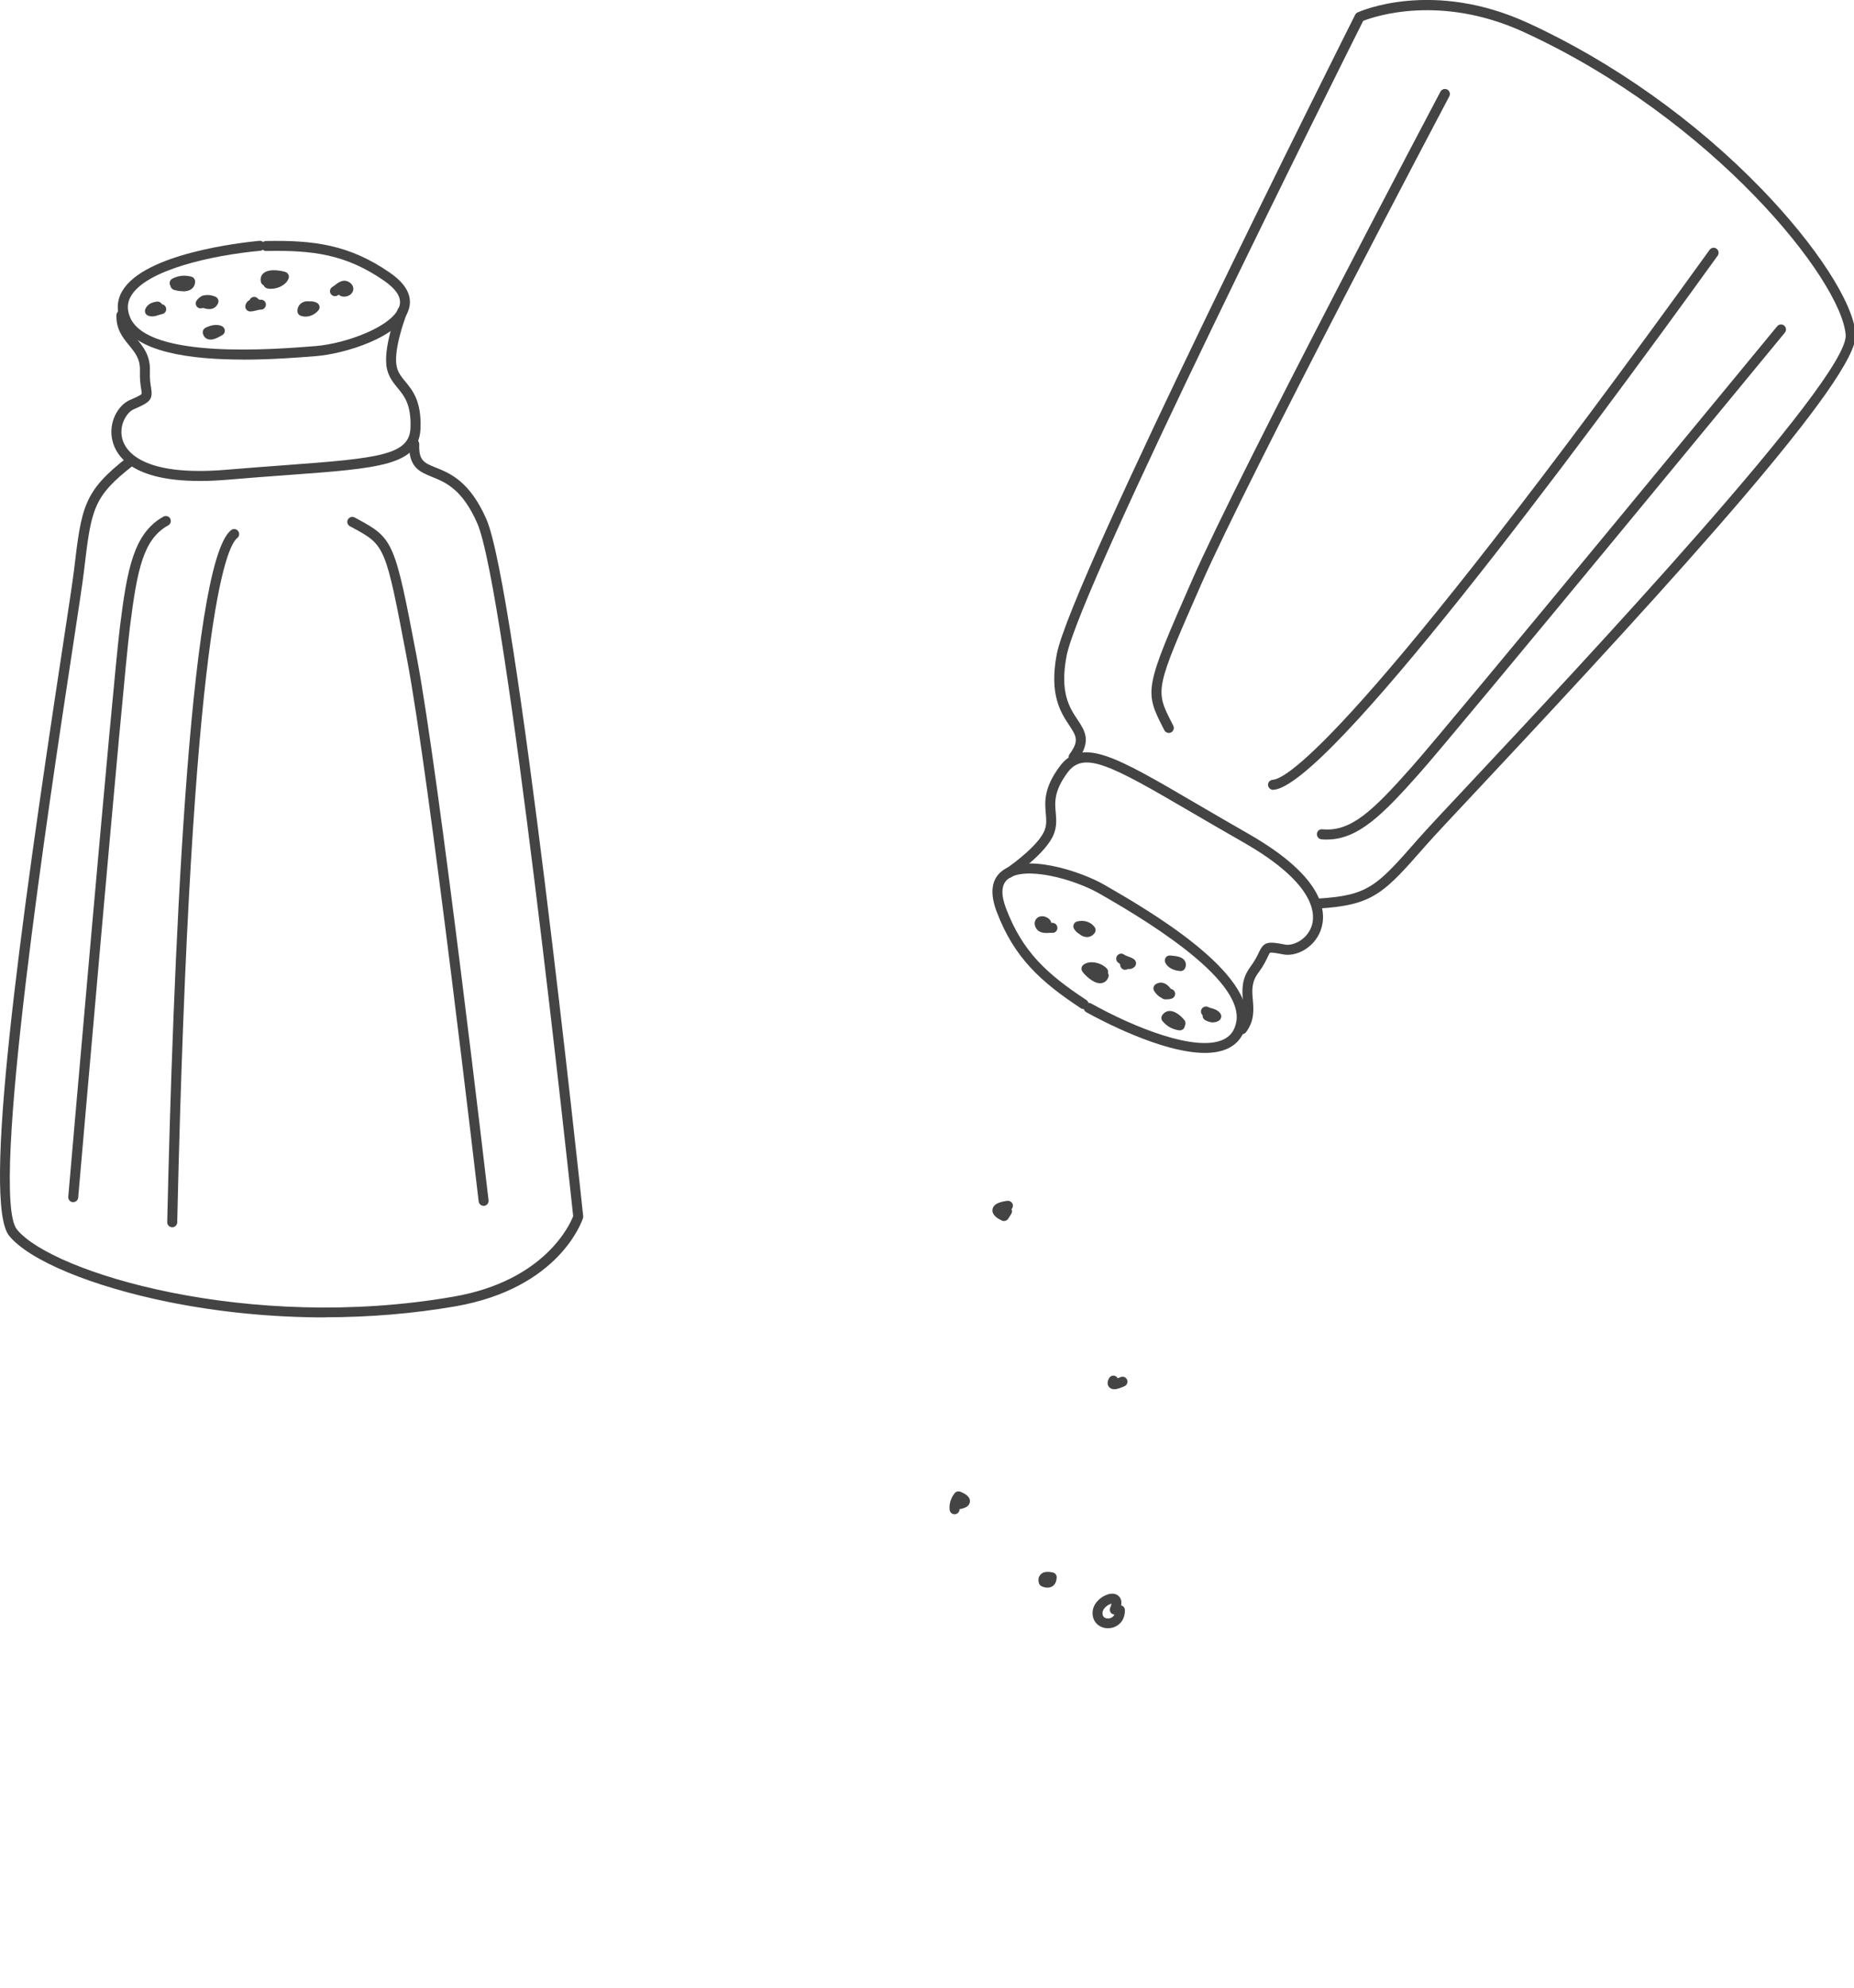 <?xml version="1.0" encoding="utf-8"?>
<!-- Generated by IcoMoon.io -->
<!DOCTYPE svg PUBLIC "-//W3C//DTD SVG 1.1//EN" "http://www.w3.org/Graphics/SVG/1.1/DTD/svg11.dtd">
<svg version="1.1" xmlns="http://www.w3.org/2000/svg" xmlns:xlink="http://www.w3.org/1999/xlink" width="56" height="60" viewBox="0 0 56 60">
<path fill="#444444" d="M33.467 49.151c-0.096 0-0.189-0.026-0.268-0.077-0.142-0.094-0.214-0.253-0.195-0.437 0.024-0.246 0.246-0.441 0.45-0.506 0.146-0.049 0.274-0.024 0.351 0.064 0.058 0.066 0.079 0.156 0.058 0.264 0.064 0.015 0.112 0.071 0.114 0.139 0.008 0.214-0.086 0.39-0.255 0.486-0.079 0.045-0.169 0.066-0.257 0.066zM33.572 48.409c-0.030 0.006-0.079 0.024-0.133 0.064-0.079 0.056-0.131 0.131-0.137 0.197-0.008 0.073 0.013 0.128 0.060 0.157 0.058 0.039 0.148 0.039 0.216 0 0.038-0.021 0.064-0.052 0.083-0.090-0.019-0.002-0.038-0.006-0.054-0.013-0.075-0.034-0.107-0.122-0.073-0.197 0.026-0.056 0.036-0.094 0.039-0.116z"></path>
<path fill="#444444" d="M31.641 47.925c-0.052 0-0.109-0.011-0.171-0.038-0.043-0.017-0.075-0.052-0.088-0.096-0.036-0.118-0.004-0.195 0.030-0.24 0.068-0.092 0.178-0.126 0.383-0.086 0.073 0.013 0.126 0.077 0.122 0.152-0.008 0.227-0.146 0.308-0.276 0.308z"></path>
<path fill="#444444" d="M33.651 41.934c-0.058 0-0.109-0.017-0.148-0.062-0.043-0.047-0.079-0.133-0.004-0.27 0.039-0.073 0.131-0.098 0.203-0.058 0.026 0.015 0.047 0.036 0.060 0.060 0.022-0.009 0.051-0.021 0.084-0.034 0.077-0.034 0.163 0.002 0.197 0.077s-0.002 0.163-0.077 0.197c-0.112 0.049-0.221 0.092-0.313 0.092z"></path>
<path fill="#444444" d="M28.832 45.709c-0.075 0-0.141-0.056-0.148-0.133-0.019-0.178 0.032-0.351 0.15-0.501 0.041-0.052 0.113-0.071 0.176-0.045 0.094 0.039 0.311 0.133 0.285 0.311-0.021 0.135-0.157 0.188-0.313 0.216 0.002 0.077-0.056 0.143-0.133 0.152-0.006 0-0.011 0-0.015 0z"></path>
<path fill="#444444" d="M30.328 36.859c-0.023 0-0.043-0.004-0.066-0.015-0.086-0.041-0.313-0.152-0.283-0.339 0.028-0.178 0.253-0.231 0.446-0.257 0.086-0.008 0.157 0.047 0.169 0.128 0.006 0.047-0.011 0.092-0.041 0.124 0.023 0.045 0.021 0.097-0.008 0.142l-0.092 0.146c-0.028 0.045-0.077 0.069-0.126 0.069z"></path>
<path fill="#444444" d="M7.343 10.854c-1.566 0-3.291-0.212-3.692-1.155-0.139-0.326-0.124-0.637 0.047-0.922 0.671-1.125 3.564-1.453 4.138-1.508 0.041-0.004 0.082 0.009 0.112 0.036 0.024-0.019 0.054-0.030 0.086-0.030 1.451-0.030 2.526 0.116 3.739 0.954 0.489 0.337 0.684 0.699 0.583 1.078-0.234 0.87-1.969 1.376-2.801 1.442-0.517 0.041-1.341 0.107-2.214 0.107zM7.941 7.539c-0.021 0.017-0.047 0.026-0.075 0.030-1.513 0.142-3.444 0.585-3.906 1.361-0.12 0.201-0.129 0.414-0.030 0.651 0.54 1.269 4.348 0.966 5.599 0.866 0.902-0.071 2.37-0.594 2.539-1.219 0.066-0.242-0.092-0.493-0.463-0.752-1.151-0.795-2.141-0.928-3.561-0.9-0.041 0.004-0.075-0.013-0.101-0.036z"></path>
<path fill="#444444" d="M6.021 14.518c-1.999 0-2.505-0.731-2.623-1.206-0.137-0.546 0.161-1.082 0.527-1.238 0.107-0.047 0.332-0.143 0.354-0.184 0.006-0.015-0.006-0.082-0.013-0.135-0.019-0.118-0.049-0.298-0.039-0.566 0.011-0.352-0.146-0.544-0.328-0.765-0.186-0.227-0.397-0.484-0.382-0.915 0.004-0.084 0.075-0.15 0.156-0.146 0.084 0.004 0.148 0.073 0.146 0.156-0.011 0.319 0.139 0.501 0.313 0.713 0.193 0.236 0.413 0.502 0.396 0.967-0.009 0.24 0.017 0.396 0.036 0.508 0.058 0.362-0.032 0.435-0.519 0.645-0.218 0.094-0.456 0.476-0.353 0.887 0.088 0.356 0.576 1.157 3.146 0.941 0.669-0.056 1.273-0.101 1.813-0.141 2.826-0.206 3.72-0.311 3.748-1.129 0.024-0.697-0.186-0.951-0.388-1.198-0.127-0.156-0.259-0.315-0.319-0.561-0.15-0.621 0.304-1.764 0.322-1.813 0.032-0.077 0.12-0.114 0.197-0.084s0.114 0.118 0.084 0.197c-0.122 0.304-0.416 1.191-0.309 1.629 0.043 0.18 0.142 0.3 0.259 0.441 0.217 0.262 0.486 0.589 0.457 1.401-0.039 1.127-1.207 1.213-4.028 1.419-0.54 0.039-1.142 0.084-1.809 0.141-0.306 0.026-0.585 0.037-0.84 0.037z"></path>
<path fill="#444444" d="M9.821 39.767c-1.594 0-3.201-0.156-4.729-0.465-2.325-0.471-4.215-1.256-4.817-2.001-0.808-0.999 0.294-9.092 1.605-17.687 0.18-1.177 0.309-2.029 0.353-2.383 0.229-1.933 0.283-2.393 1.627-3.437 0.066-0.051 0.161-0.039 0.212 0.026s0.039 0.161-0.026 0.212c-1.245 0.967-1.286 1.314-1.513 3.234-0.043 0.358-0.173 1.211-0.353 2.393-0.684 4.491-2.505 16.419-1.669 17.453 1.054 1.301 7.011 3.107 13.196 2.027 2.76-0.48 3.514-2.19 3.606-2.428-0.098-0.917-2.036-18.951-2.897-20.914-0.452-1.033-0.96-1.238-1.369-1.403-0.366-0.148-0.711-0.287-0.686-0.996 0.004-0.084 0.058-0.15 0.156-0.146 0.084 0.004 0.148 0.073 0.146 0.156-0.017 0.499 0.144 0.563 0.497 0.705 0.435 0.174 1.029 0.414 1.532 1.56 0.898 2.048 2.842 20.263 2.923 21.037 0.002 0.021 0 0.041-0.007 0.062-0.028 0.086-0.709 2.113-3.853 2.661-1.268 0.219-2.597 0.33-3.938 0.33z"></path>
<path fill="#444444" d="M2.212 36.289c-0.004 0-0.009 0-0.013 0-0.083-0.008-0.144-0.081-0.137-0.163 0.013-0.154 1.343-15.48 1.564-17.231 0.216-1.719 0.411-2.799 1.311-3.3 0.073-0.039 0.165-0.015 0.204 0.058s0.013 0.165-0.058 0.204c-0.748 0.416-0.936 1.299-1.159 3.073-0.219 1.746-1.549 17.066-1.562 17.22-0.007 0.079-0.073 0.137-0.15 0.137z"></path>
<path fill="#444444" d="M14.608 36.399c-0.075 0-0.141-0.056-0.15-0.133-0.015-0.128-1.494-12.846-2.166-16.376-0.651-3.426-0.651-3.426-1.65-3.966l-0.073-0.039c-0.073-0.039-0.101-0.131-0.060-0.204s0.131-0.101 0.204-0.060l0.073 0.039c1.103 0.596 1.136 0.675 1.802 4.174 0.673 3.54 2.154 16.269 2.169 16.399 0.009 0.083-0.051 0.157-0.133 0.167-0.006 0.002-0.011 0.002-0.019 0.002z"></path>
<path fill="#444444" d="M5.203 37.046c-0.002 0-0.002 0-0.004 0-0.084-0.002-0.15-0.071-0.148-0.154 0.167-7.371 0.641-19.888 1.929-20.889 0.066-0.053 0.161-0.039 0.212 0.026s0.039 0.161-0.026 0.212c-0.321 0.249-1.399 2.475-1.813 20.657-0.002 0.082-0.069 0.148-0.15 0.148z"></path>
<path fill="#444444" d="M5.526 8.792c-0.133 0-0.253-0.037-0.274-0.043-0.047-0.015-0.082-0.051-0.098-0.098-0.004-0.009-0.006-0.019-0.006-0.026-0.002-0.004-0.004-0.006-0.006-0.009-0.039-0.073-0.011-0.165 0.064-0.204 0.178-0.094 0.377-0.114 0.576-0.060 0.064 0.019 0.109 0.075 0.111 0.143 0.002 0.094-0.037 0.174-0.109 0.229s-0.167 0.071-0.257 0.071z"></path>
<path fill="#444444" d="M6.313 9.33c-0.064 0-0.128-0.017-0.184-0.036-0.051 0.024-0.111 0.021-0.158-0.015-0.066-0.051-0.079-0.146-0.028-0.212 0.032-0.043 0.071-0.079 0.113-0.105 0 0 0 0 0 0 0.022-0.022 0.077-0.049 0.143-0.052 0.092-0.015 0.195 0 0.306 0.045 0.075 0.032 0.113 0.116 0.084 0.193-0.028 0.073-0.079 0.129-0.148 0.159-0.041 0.019-0.084 0.024-0.127 0.024z"></path>
<path fill="#444444" d="M8.184 8.719c-0.041 0-0.081-0.004-0.118-0.015-0.049-0.013-0.086-0.049-0.103-0.092-0.039-0.019-0.069-0.052-0.081-0.097-0.026-0.101 0-0.199 0.073-0.264 0.18-0.163 0.581-0.071 0.671-0.039 0.077 0.028 0.118 0.113 0.092 0.189-0.066 0.195-0.319 0.317-0.532 0.317z"></path>
<path fill="#444444" d="M7.558 9.401c-0.047 0-0.090-0.021-0.118-0.058s-0.039-0.086-0.026-0.131c0.019-0.073 0.064-0.126 0.124-0.154 0.009-0.022 0.024-0.045 0.045-0.062 0.064-0.052 0.159-0.043 0.212 0.022 0.015 0.017 0.028 0.026 0.041 0.028 0.017-0.002 0.036-0.002 0.054 0 0.079 0.004 0.141 0.067 0.142 0.144s-0.054 0.146-0.131 0.156c-0.022 0.002-0.045 0.004-0.066 0.004-0.026 0.004-0.054 0.011-0.086 0.019-0.054 0.015-0.116 0.030-0.189 0.032-0.002 0-0.002 0-0.002 0z"></path>
<path fill="#444444" d="M9.229 9.557c-0.051 0-0.099-0.009-0.148-0.026-0.060-0.022-0.097-0.079-0.097-0.143 0-0.096 0.041-0.18 0.114-0.234 0.069-0.051 0.163-0.071 0.255-0.056 0.071-0.007 0.143 0.006 0.212 0.039 0.043 0.021 0.073 0.058 0.084 0.105s-0.002 0.094-0.034 0.129c-0.103 0.12-0.246 0.186-0.386 0.186z"></path>
<path fill="#444444" d="M10.397 8.955c-0.030 0-0.058-0.004-0.088-0.013s-0.054-0.026-0.073-0.047c-0.017 0.011-0.034 0.021-0.051 0.030-0.075 0.036-0.165 0.006-0.202-0.069s-0.006-0.165 0.069-0.202c0.013-0.006 0.039-0.028 0.062-0.045 0.090-0.071 0.257-0.206 0.439-0.088 0.124 0.079 0.139 0.199 0.101 0.283-0.043 0.094-0.148 0.15-0.259 0.15z"></path>
<path fill="#444444" d="M6.358 10.251c-0.118 0-0.208-0.073-0.231-0.191-0.013-0.064 0.017-0.129 0.073-0.161 0.122-0.069 0.354-0.137 0.514-0.047 0.049 0.026 0.077 0.079 0.077 0.135s-0.032 0.105-0.081 0.131l-0.037 0.021c-0.086 0.047-0.204 0.112-0.315 0.112z"></path>
<path fill="#444444" d="M4.596 9.551c-0.037 0-0.079-0.006-0.12-0.021-0.039-0.015-0.071-0.043-0.086-0.082s-0.017-0.081 0-0.12c0.056-0.129 0.174-0.204 0.353-0.223 0.060-0.008 0.122 0.026 0.148 0.079 0.071 0.009 0.126 0.069 0.129 0.142 0.004 0.081-0.056 0.148-0.135 0.158-0.028 0.004-0.060 0.015-0.094 0.026-0.053 0.019-0.12 0.041-0.195 0.041z"></path>
<path fill="#444444" d="M36.392 31.783c-1.296 0-3.161-0.996-3.581-1.228-0.037-0.021-0.062-0.054-0.073-0.094-0.030 0-0.062-0.006-0.088-0.024-1.211-0.797-2.016-1.526-2.541-2.904-0.212-0.555-0.169-0.966 0.129-1.219 0.686-0.583 2.402-0.019 3.126 0.399 1.26 0.726 4.59 2.644 4.273 4.209-0.071 0.347-0.259 0.594-0.563 0.733-0.195 0.090-0.428 0.128-0.682 0.128zM32.884 30.272c0.024 0 0.051 0.006 0.073 0.019 1.327 0.739 3.169 1.47 3.99 1.091 0.214-0.098 0.341-0.268 0.392-0.519 0.274-1.352-3.036-3.259-4.123-3.885-0.786-0.452-2.291-0.853-2.784-0.433-0.189 0.161-0.204 0.459-0.043 0.881 0.499 1.309 1.237 1.978 2.424 2.76 0.032 0.021 0.052 0.052 0.064 0.088 0.002 0 0.004 0 0.006 0z"></path>
<path fill="#444444" d="M37.519 31.219c-0.032 0-0.064-0.009-0.090-0.030-0.068-0.051-0.081-0.144-0.032-0.212 0.189-0.255 0.169-0.491 0.146-0.765-0.026-0.304-0.054-0.649 0.221-1.022 0.143-0.193 0.21-0.336 0.259-0.439 0.157-0.332 0.274-0.339 0.793-0.238 0.231 0.045 0.643-0.135 0.793-0.533 0.128-0.343 0.184-1.279-2.061-2.558-0.583-0.332-1.104-0.637-1.571-0.909-2.445-1.431-3.244-1.852-3.731-1.194-0.414 0.561-0.386 0.891-0.358 1.208 0.017 0.199 0.036 0.405-0.054 0.643-0.229 0.598-1.249 1.282-1.292 1.311-0.068 0.045-0.163 0.028-0.21-0.043s-0.028-0.163 0.043-0.21c0.274-0.182 1.016-0.746 1.177-1.166 0.066-0.173 0.052-0.328 0.036-0.508-0.030-0.339-0.068-0.761 0.416-1.414 0.671-0.906 1.682-0.315 4.125 1.114 0.467 0.272 0.986 0.576 1.567 0.908 2.357 1.342 2.385 2.409 2.194 2.925-0.197 0.527-0.744 0.801-1.134 0.722-0.114-0.023-0.354-0.069-0.396-0.049-0.013 0.009-0.043 0.071-0.066 0.12-0.051 0.109-0.128 0.272-0.289 0.489-0.21 0.283-0.188 0.531-0.163 0.818 0.024 0.292 0.052 0.623-0.204 0.969-0.030 0.041-0.075 0.062-0.122 0.062z"></path>
<path fill="#444444" d="M39.771 27.429c-0.079 0-0.146-0.062-0.152-0.143-0.006-0.084 0.058-0.154 0.142-0.159 1.573-0.092 1.804-0.354 3.081-1.809 0.238-0.272 0.829-0.902 1.648-1.774 3.107-3.313 11.362-12.113 11.259-13.434-0.131-1.669-4.020-6.531-9.727-9.144-2.522-1.155-4.519-0.465-4.847-0.336-0.514 1.026-8.559 17.076-8.959 19.17-0.212 1.108 0.090 1.564 0.334 1.929 0.218 0.328 0.424 0.639 0.002 1.211-0.051 0.068-0.144 0.081-0.212 0.032s-0.081-0.144-0.032-0.21c0.296-0.401 0.201-0.546-0.009-0.864-0.259-0.39-0.613-0.924-0.379-2.154 0.42-2.192 8.663-18.602 9.013-19.299 0.015-0.030 0.041-0.054 0.071-0.069 0.092-0.041 2.265-1.003 5.145 0.315 2.561 1.174 5.070 2.955 7.065 5.019 1.648 1.704 2.762 3.422 2.837 4.376 0.099 1.281-5.391 7.324-11.34 13.665-0.816 0.87-1.406 1.498-1.641 1.766-1.284 1.464-1.59 1.811-3.289 1.911-0.004 0-0.006 0-0.009 0z"></path>
<path fill="#444444" d="M40.084 25.343c-0.054 0-0.112-0.002-0.169-0.008-0.083-0.008-0.144-0.081-0.137-0.165s0.073-0.146 0.165-0.137c0.859 0.081 1.508-0.542 2.694-1.877 1.17-1.314 10.942-13.187 11.042-13.307 0.053-0.064 0.148-0.073 0.212-0.021s0.073 0.148 0.021 0.212c-0.099 0.12-9.874 11.996-11.049 13.316-1.086 1.222-1.837 1.986-2.781 1.986z"></path>
<path fill="#444444" d="M35.304 22.125c-0.054 0-0.107-0.030-0.135-0.082l-0.038-0.075c-0.572-1.116-0.555-1.2 0.878-4.461 1.449-3.3 7.44-14.629 7.5-14.741 0.039-0.073 0.131-0.101 0.204-0.064s0.101 0.129 0.064 0.204c-0.060 0.114-6.045 11.432-7.491 14.723-1.403 3.193-1.403 3.193-0.885 4.202l0.037 0.075c0.038 0.073 0.009 0.165-0.066 0.203-0.023 0.011-0.045 0.017-0.068 0.017z"></path>
<path fill="#444444" d="M38.453 23.841c-0.079 0-0.146-0.062-0.152-0.143-0.006-0.082 0.058-0.154 0.143-0.159 0.405-0.024 2.554-1.249 13.194-15.997 0.049-0.069 0.143-0.084 0.21-0.034s0.082 0.142 0.034 0.21c-4.314 5.979-11.794 16.027-13.421 16.123-0.002 0-0.006 0-0.008 0z"></path>
<path fill="#444444" d="M35.642 31.104c-0.006 0-0.011 0-0.019-0.002-0.201-0.024-0.377-0.12-0.508-0.277-0.043-0.051-0.047-0.124-0.009-0.18 0.053-0.079 0.129-0.124 0.219-0.128 0.229 0 0.429 0.249 0.452 0.279 0.030 0.039 0.039 0.090 0.024 0.137-0.004 0.009-0.006 0.017-0.011 0.024 0 0.004 0 0.008-0.002 0.011-0.009 0.077-0.073 0.133-0.15 0.133z"></path>
<path fill="#444444" d="M35.207 30.167c-0.036 0-0.079-0.009-0.124-0.045-0.083-0.039-0.157-0.109-0.219-0.204-0.045-0.069-0.026-0.159 0.041-0.206 0.064-0.045 0.137-0.060 0.212-0.045 0.109 0.023 0.191 0.105 0.249 0.184 0.054 0.007 0.103 0.047 0.122 0.101 0.026 0.079-0.017 0.165-0.096 0.191-0.051 0.017-0.098 0.024-0.146 0.021-0.002 0-0.004 0-0.008 0.002-0.009 0.002-0.019 0.002-0.028 0.002z"></path>
<path fill="#444444" d="M33.231 29.681c-0.232 0-0.484-0.277-0.536-0.351-0.049-0.067-0.034-0.159 0.032-0.21 0.195-0.146 0.553-0.056 0.707 0.12 0.034 0.037 0.043 0.088 0.032 0.135 0.023 0.037 0.028 0.082 0.011 0.126-0.036 0.099-0.112 0.163-0.208 0.176-0.013 0.002-0.024 0.002-0.038 0.002z"></path>
<path fill="#444444" d="M33.986 29.274c-0.079 0-0.144-0.060-0.15-0.139-0.002-0.023-0.008-0.036-0.015-0.045-0.015-0.009-0.032-0.021-0.047-0.032-0.062-0.047-0.077-0.133-0.036-0.199s0.126-0.092 0.195-0.056c0.021 0.011 0.041 0.023 0.060 0.036 0.023 0.011 0.051 0.021 0.079 0.032 0.053 0.019 0.114 0.041 0.174 0.081 0.039 0.026 0.064 0.069 0.068 0.116s-0.017 0.094-0.053 0.124c-0.056 0.049-0.12 0.069-0.188 0.056-0.021 0.015-0.045 0.023-0.073 0.024-0.004 0-0.008 0-0.011 0z"></path>
<path fill="#444444" d="M32.828 28.286c-0.083 0-0.165-0.036-0.233-0.097-0.060-0.034-0.114-0.086-0.154-0.152-0.024-0.041-0.028-0.090-0.009-0.133s0.054-0.077 0.101-0.088c0.206-0.054 0.42 0.013 0.531 0.171 0.036 0.052 0.038 0.12 0.002 0.172-0.054 0.079-0.137 0.126-0.227 0.127-0.004 0-0.008 0-0.011 0z"></path>
<path fill="#444444" d="M31.599 28.162c-0.114 0-0.257-0.026-0.323-0.18-0.058-0.133-0.002-0.242 0.077-0.291 0.111-0.067 0.274-0.030 0.366 0.083 0.019 0.024 0.030 0.052 0.032 0.081 0.019 0 0.039 0.002 0.058 0.004 0.082 0.011 0.139 0.088 0.128 0.171s-0.084 0.141-0.171 0.128c-0.015-0.002-0.049 0-0.077 0.002-0.026 0.002-0.056 0.004-0.090 0.004z"></path>
<path fill="#444444" d="M35.661 29.312c-0.004 0-0.009 0-0.013 0-0.219-0.019-0.381-0.109-0.45-0.253-0.024-0.051-0.019-0.109 0.013-0.154s0.086-0.069 0.141-0.062l0.041 0.004c0.135 0.013 0.321 0.032 0.397 0.163 0.038 0.064 0.039 0.137 0.009 0.212-0.024 0.056-0.079 0.092-0.139 0.092z"></path>
<path fill="#444444" d="M36.639 30.863c-0.073 0-0.154-0.023-0.236-0.069-0.056-0.030-0.084-0.092-0.079-0.15-0.053-0.049-0.066-0.129-0.026-0.191 0.043-0.068 0.131-0.090 0.201-0.052 0.024 0.013 0.058 0.023 0.094 0.032 0.081 0.023 0.191 0.054 0.268 0.161 0.024 0.034 0.034 0.077 0.024 0.116s-0.032 0.077-0.068 0.099c-0.054 0.036-0.114 0.052-0.18 0.052z"></path>
</svg>
